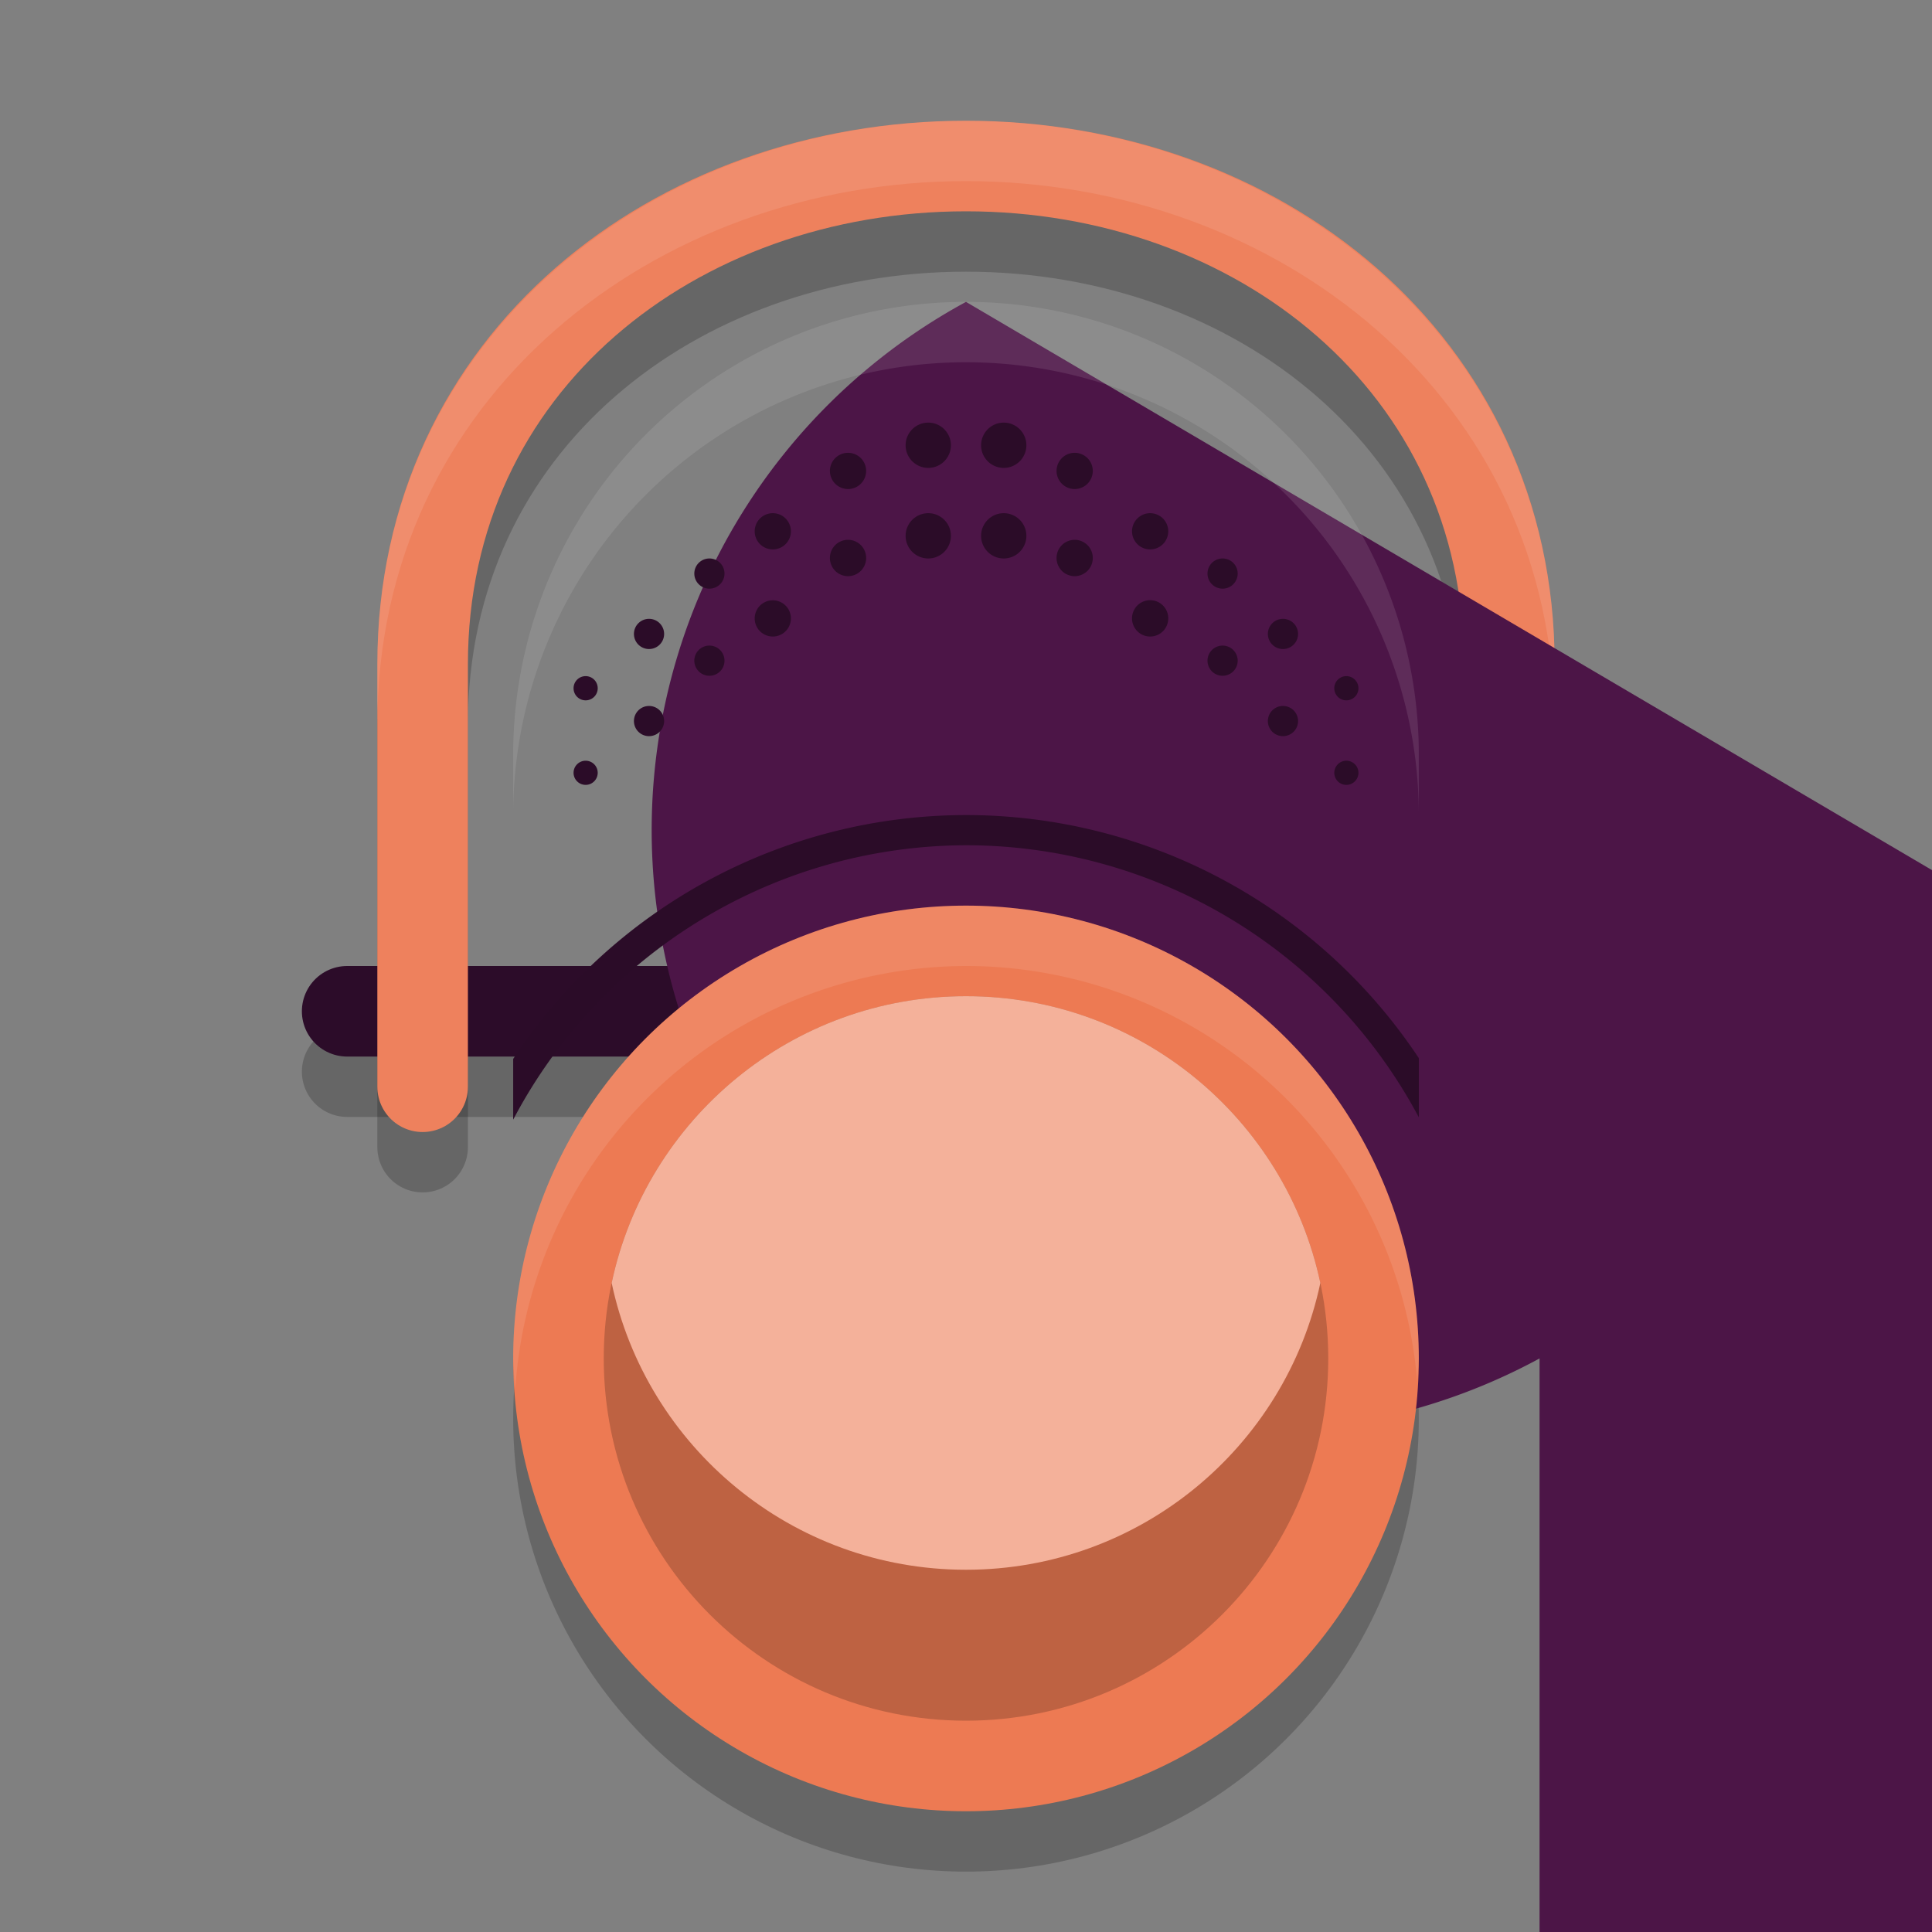 <svg xmlns="http://www.w3.org/2000/svg" width="32" height="32" version="1.1">
 <rect width="100%" height="100%" fill="#808080" stroke="none"/>
 <circle style="opacity:0.2" cx="16" cy="23.5" r="7.5"/>
 <path style="opacity:0.2;fill:none;stroke:#000000;stroke-width:1.5;stroke-linecap:round" d="M 26.25,17.75 H 5.75"/>
 <path style="fill:none;opacity:0.2;stroke:#000000;stroke-width:1.5;stroke-linecap:round" d="m 7,19 v -7 c 0,-5 4.19,-8.25 9,-8.25 4.81,0 9,3.25 9,8.25 0,2.373 0,4.849 0,7"/>
 <path style="fill:none;stroke:#2c0c29;stroke-width:1.5;stroke-linecap:round" d="M 26.25,16.75 H 5.75"/>
 <path style="fill:none;stroke:#ee815d;stroke-width:1.5;stroke-linecap:round" d="m 7,18 v -7 c 0,-5 4.19,-8.25 9,-8.25 4.81,0 9,3.25 9,8.25 0,2.373 0,4.849 0,7"/>
 <path style="fill:#ffffff;opacity:0.1" d="M 16 2 C 10.852 2 6.25 5.581 6.25 11 L 6.25 12 C 6.25 6.581 10.852 3 16 3 C 21.148 3 25.75 6.581 25.75 12 L 25.75 11 C 25.75 5.581 21.148 2 16 2 z"/>
 <path style="fill:#4c1547" width="30" height="35" x="17" y="10" d="m 16,5 a 7.5,7.5 0 0 1 7.5,7.5 v 10 h -15 v -10 A 7.5,7.5 0 0 1 16,5 Z"/>
 <path style="fill:#ffffff;opacity:0.1" d="M 16 5 A 7.5 7.5 0 0 0 8.5 12.5 L 8.5 13.5 A 7.5 7.5 0 0 1 16 6 A 7.5 7.5 0 0 1 23.5 13.5 L 23.5 12.5 A 7.5 7.5 0 0 0 16 5 z"/>
 <circle style="fill:#ed7a53" cx="16" cy="22.5" r="7.5"/>
 <path style="fill:#ffffff;opacity:0.1" d="M 16 15 A 7.5 7.5 0 0 0 8.5 22.5 A 7.5 7.5 0 0 0 8.535 23 A 7.5 7.5 0 0 1 16 16 A 7.5 7.5 0 0 1 23.473 22.881 A 7.5 7.5 0 0 0 23.5 22.5 A 7.5 7.5 0 0 0 16 15 z"/>
 <path style="opacity:0.2" d="m 10,22.5 c 0,-3.313 2.687,-6 6,-6 3.313,0 6,2.687 6,6 0,3.313 -2.687,6 -6,6 -3.313,0 -6,-2.687 -6,-6 z m 0,0"/>
 <path style="fill:#f4b19a" d="M 16 16.5 C 13.115 16.5 10.706 18.537 10.131 21.25 C 10.706 23.963 13.115 26 16 26 C 18.885 26 21.294 23.963 21.869 21.25 C 21.294 18.537 18.885 16.5 16 16.5 z"/>
 <path style="fill:#2b0c28" d="m 16,13.5 a 9,9 0 0 0 -7.5,4.039 v 1.006 A 8.5,8.5 0 0 1 16,14 8.5,8.5 0 0 1 23.5,18.506 V 17.526 A 9,9 0 0 0 16,13.5 Z"/>
 <path style="fill:#2b0c28" d="M 15.375 7 A 0.375 0.375 0 0 0 15 7.375 A 0.375 0.375 0 0 0 15.375 7.75 A 0.375 0.375 0 0 0 15.75 7.375 A 0.375 0.375 0 0 0 15.375 7 z M 16.625 7 A 0.375 0.375 0 0 0 16.25 7.375 A 0.375 0.375 0 0 0 16.625 7.75 A 0.375 0.375 0 0 0 17 7.375 A 0.375 0.375 0 0 0 16.625 7 z M 14.045 7.5 A 0.3 0.3 0 0 0 13.746 7.801 A 0.3 0.3 0 0 0 14.045 8.1 A 0.3 0.3 0 0 0 14.346 7.801 A 0.3 0.3 0 0 0 14.045 7.5 z M 17.801 7.5 A 0.3 0.3 0 0 0 17.5 7.801 A 0.3 0.3 0 0 0 17.801 8.1 A 0.3 0.3 0 0 0 18.1 7.801 A 0.3 0.3 0 0 0 17.801 7.5 z M 12.801 8.5 A 0.3 0.3 0 0 0 12.5 8.801 A 0.3 0.3 0 0 0 12.801 9.1 A 0.3 0.3 0 0 0 13.1 8.801 A 0.3 0.3 0 0 0 12.801 8.5 z M 15.375 8.5 A 0.375 0.375 0 0 0 15 8.875 A 0.375 0.375 0 0 0 15.375 9.25 A 0.375 0.375 0 0 0 15.75 8.875 A 0.375 0.375 0 0 0 15.375 8.5 z M 16.625 8.5 A 0.375 0.375 0 0 0 16.25 8.875 A 0.375 0.375 0 0 0 16.625 9.25 A 0.375 0.375 0 0 0 17 8.875 A 0.375 0.375 0 0 0 16.625 8.5 z M 19.051 8.5 A 0.3 0.3 0 0 0 18.75 8.801 A 0.3 0.3 0 0 0 19.051 9.1 A 0.3 0.3 0 0 0 19.35 8.801 A 0.3 0.3 0 0 0 19.051 8.5 z M 14.045 8.941 A 0.3 0.3 0 0 0 13.746 9.242 A 0.3 0.3 0 0 0 14.045 9.543 A 0.3 0.3 0 0 0 14.346 9.242 A 0.3 0.3 0 0 0 14.045 8.941 z M 17.801 8.941 A 0.3 0.3 0 0 0 17.5 9.242 A 0.3 0.3 0 0 0 17.801 9.543 A 0.3 0.3 0 0 0 18.1 9.242 A 0.3 0.3 0 0 0 17.801 8.941 z M 11.75 9.25 A 0.25 0.25 0 0 0 11.5 9.5 A 0.25 0.25 0 0 0 11.75 9.75 A 0.25 0.25 0 0 0 12 9.5 A 0.25 0.25 0 0 0 11.75 9.25 z M 20.25 9.25 A 0.25 0.25 0 0 0 20 9.5 A 0.25 0.25 0 0 0 20.25 9.75 A 0.25 0.25 0 0 0 20.5 9.5 A 0.25 0.25 0 0 0 20.25 9.25 z M 19.051 9.941 A 0.3 0.3 0 0 0 18.75 10.242 A 0.3 0.3 0 0 0 19.051 10.543 A 0.3 0.3 0 0 0 19.35 10.242 A 0.3 0.3 0 0 0 19.051 9.941 z M 12.801 9.943 A 0.3 0.3 0 0 0 12.5 10.242 A 0.3 0.3 0 0 0 12.801 10.543 A 0.3 0.3 0 0 0 13.1 10.242 A 0.3 0.3 0 0 0 12.801 9.943 z M 10.75 10.25 A 0.25 0.25 0 0 0 10.5 10.5 A 0.25 0.25 0 0 0 10.75 10.75 A 0.25 0.25 0 0 0 11 10.5 A 0.25 0.25 0 0 0 10.75 10.25 z M 21.25 10.25 A 0.25 0.25 0 0 0 21 10.5 A 0.25 0.25 0 0 0 21.25 10.75 A 0.25 0.25 0 0 0 21.5 10.5 A 0.25 0.25 0 0 0 21.25 10.25 z M 11.75 10.693 A 0.25 0.25 0 0 0 11.5 10.943 A 0.25 0.25 0 0 0 11.75 11.193 A 0.25 0.25 0 0 0 12 10.943 A 0.25 0.25 0 0 0 11.75 10.693 z M 20.25 10.693 A 0.25 0.25 0 0 0 20 10.943 A 0.25 0.25 0 0 0 20.25 11.193 A 0.25 0.25 0 0 0 20.5 10.943 A 0.25 0.25 0 0 0 20.25 10.693 z M 9.699 11.199 A 0.2 0.2 0 0 0 9.5 11.4 A 0.2 0.2 0 0 0 9.699 11.6 A 0.2 0.2 0 0 0 9.9 11.4 A 0.2 0.2 0 0 0 9.699 11.199 z M 22.301 11.199 A 0.2 0.2 0 0 0 22.1 11.4 A 0.2 0.2 0 0 0 22.301 11.6 A 0.2 0.2 0 0 0 22.5 11.4 A 0.2 0.2 0 0 0 22.301 11.199 z M 10.75 11.693 A 0.25 0.25 0 0 0 10.5 11.943 A 0.25 0.25 0 0 0 10.75 12.193 A 0.25 0.25 0 0 0 11 11.943 A 0.25 0.25 0 0 0 10.75 11.693 z M 21.25 11.693 A 0.25 0.25 0 0 0 21 11.943 A 0.25 0.25 0 0 0 21.25 12.193 A 0.25 0.25 0 0 0 21.5 11.943 A 0.25 0.25 0 0 0 21.25 11.693 z M 9.699 12.6 A 0.2 0.2 0 0 0 9.5 12.801 A 0.2 0.2 0 0 0 9.699 13 A 0.2 0.2 0 0 0 9.9 12.801 A 0.2 0.2 0 0 0 9.699 12.6 z M 22.301 12.6 A 0.2 0.2 0 0 0 22.1 12.801 A 0.2 0.2 0 0 0 22.301 13 A 0.2 0.2 0 0 0 22.5 12.801 A 0.2 0.2 0 0 0 22.301 12.6 z"/>
</svg>
